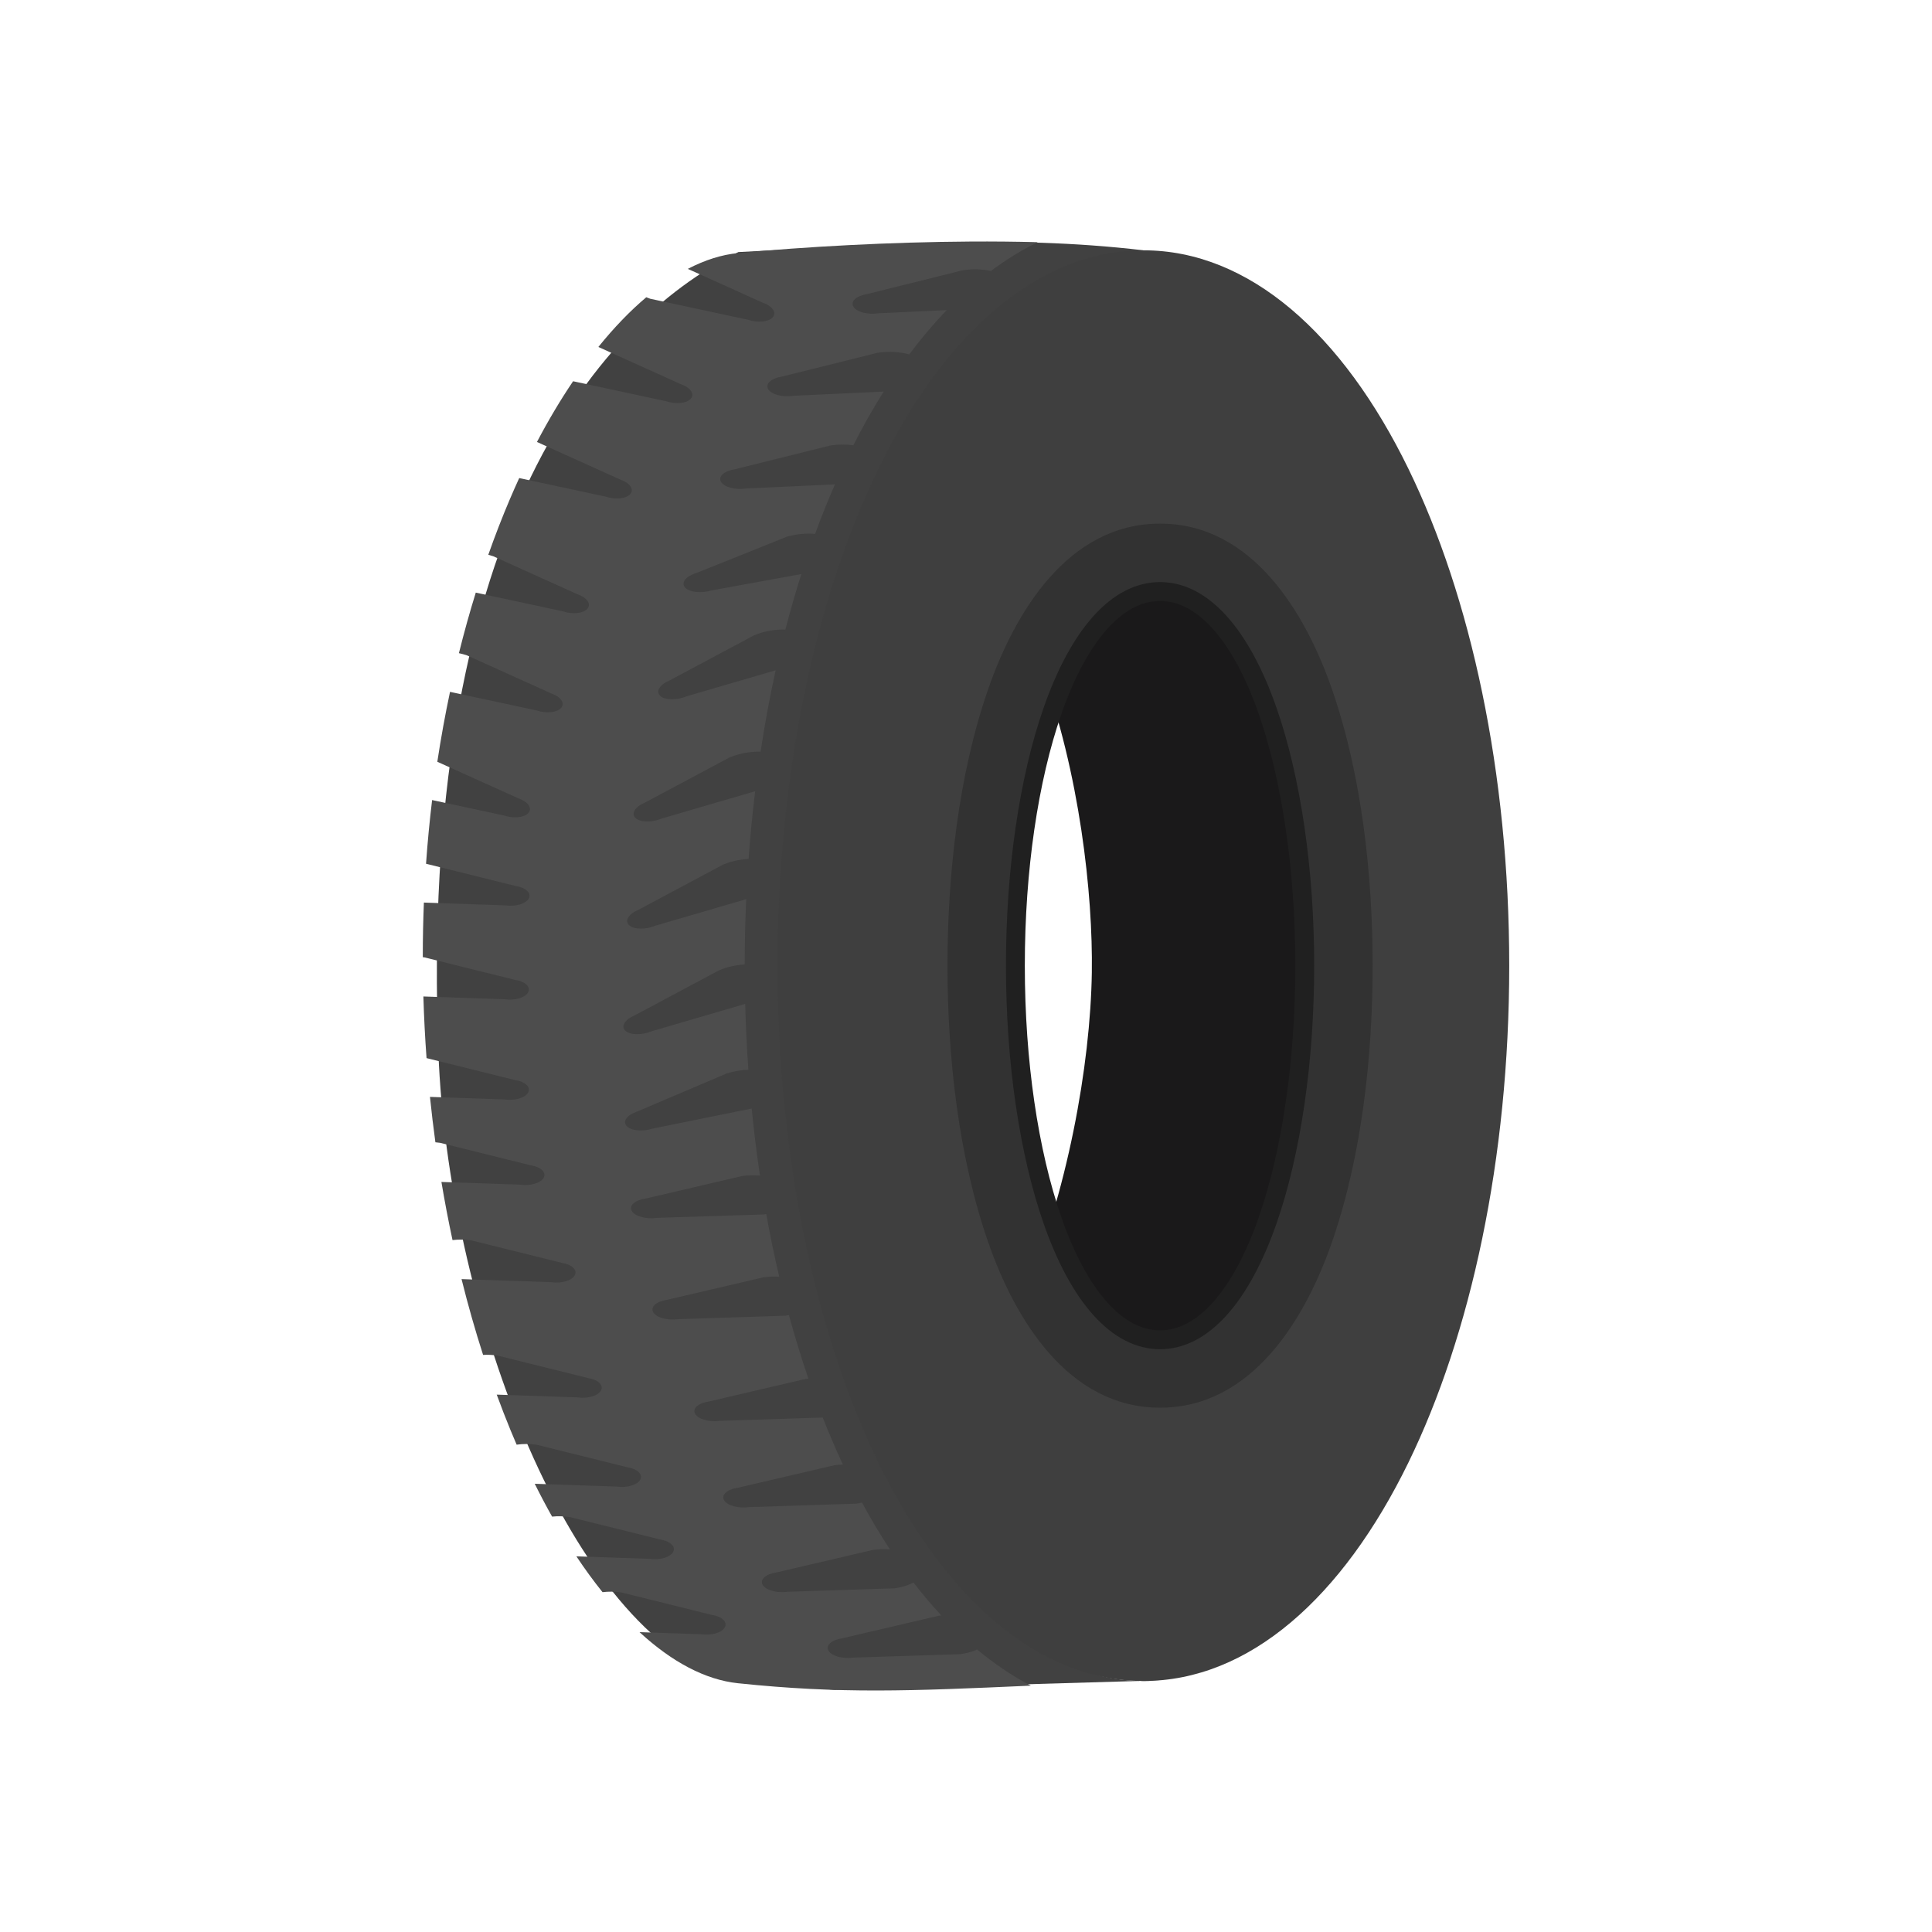<?xml version="1.0" encoding="UTF-8"?>
<!DOCTYPE svg PUBLIC "-//W3C//DTD SVG 1.1//EN" "http://www.w3.org/Graphics/SVG/1.1/DTD/svg11.dtd">
<!-- Creator: CorelDRAW -->
<svg xmlns="http://www.w3.org/2000/svg" xml:space="preserve" width="2048px" height="2048px" style="shape-rendering:geometricPrecision; text-rendering:geometricPrecision; image-rendering:optimizeQuality; fill-rule:evenodd; clip-rule:evenodd"
viewBox="0 0 2048 2048"
 xmlns:xlink="http://www.w3.org/1999/xlink">
 <defs>
  <style type="text/css">
   <![CDATA[
    .fil6 {fill:none}
    .fil0 {fill:#1A191A}
    .fil3 {fill:#323232}
    .fil2 {fill:#3F3F3F}
    .fil1 {fill:#414141}
    .fil5 {fill:#202020;fill-rule:nonzero}
    .fil4 {fill:#4D4D4D;fill-rule:nonzero}
   ]]>
  </style>
 </defs>
 <g id="Layer_x0020_1">
  <g id="_289959520">
   <path id="_289960264" class="fil0" d="M1189.7 493.022c-104.577,-4.998 -199.746,-13.495 -302.652,-1.317 213.629,22.411 272.862,373.022 270.332,539.352 -2.985,196.342 -97.891,544.087 -281.967,529.241l242.795 7.095 82.336 -8.157c120.804,-43.184 206.212,-284.36 213.286,-467.554 14.753,-382.049 -113.343,-543.844 -224.13,-598.66z"/>
   <path id="_289959016" class="fil1" d="M782.718 267.207c148.357,-7.093 283.367,-19.146 429.352,-1.869 -303.06,31.793 -387.092,529.183 -383.503,765.144 4.235,278.538 138.873,771.863 400.009,750.801l-344.437 10.064 -116.805 -11.57c-171.377,-61.263 -292.54,-403.405 -302.576,-663.29 -20.929,-541.988 160.794,-771.518 317.96,-849.281z"/>
   <path id="_289958920" class="fil2" d="M1212.07 265.338c111.962,0 211.101,88.472 280.876,231.509 66.046,135.397 106.899,321.691 106.899,526.785 0,205.094 -40.853,391.389 -106.899,526.785 -69.774,143.035 -168.913,231.509 -280.876,231.509 -111.963,0 -211.102,-88.473 -280.877,-231.509 -66.047,-135.396 -106.9,-321.69 -106.9,-526.785 0,-205.094 40.853,-391.388 106.9,-526.785 69.775,-143.036 168.913,-231.509 280.877,-231.509zm17.643 361.696c46.694,0 86.902,48.51 114.164,126.934 24.218,69.674 39.201,165.07 39.201,269.664 0,104.595 -14.982,199.99 -39.201,269.664 -27.262,78.424 -67.472,126.933 -114.164,126.933 -46.693,0 -86.902,-48.509 -114.164,-126.933 -24.218,-69.673 -39.201,-165.069 -39.201,-269.664 0,-104.594 14.982,-199.989 39.201,-269.664 27.262,-78.424 67.471,-126.934 114.164,-126.934z"/>
   <path id="_289959088" class="fil3" d="M1455.06 1023.63c0,95.903 -11.571,202.335 -43.191,293.296 -28.245,81.254 -84.628,175.28 -182.153,175.28 -97.526,0 -153.908,-94.026 -182.153,-175.28 -31.619,-90.962 -43.191,-197.393 -43.191,-293.296 0,-95.902 11.571,-202.335 43.191,-293.297 28.245,-81.255 84.626,-175.279 182.153,-175.279 97.527,0 153.908,94.024 182.153,175.279 31.619,90.963 43.191,197.395 43.191,293.297zm-225.344 -396.598c46.694,0 86.902,48.51 114.164,126.934 24.218,69.674 39.201,165.07 39.201,269.664 0,104.595 -14.982,199.99 -39.201,269.664 -27.262,78.424 -67.472,126.933 -114.164,126.933 -46.693,0 -86.902,-48.509 -114.164,-126.933 -24.218,-69.673 -39.201,-165.069 -39.201,-269.664 0,-104.594 14.982,-199.989 39.201,-269.664 27.262,-78.424 67.471,-126.934 114.164,-126.934z"/>
   <path id="_289959328" class="fil4" d="M1099.96 256.749c-22.992,-0.641 -47.067,-0.855 -71.632,-0.703 -84.48,0.523 -174.657,5.432 -245.791,12.21 -17.42,1.661 -35.35,7.355 -53.421,16.768l79.325 35.8c10.181,3.465 15.039,10.349 10.85,15.373 -4.192,5.026 -15.842,6.291 -26.023,2.826l-103.963 -22.324c-1.467,-0.5 -2.877,-1.035 -4.231,-1.603 -17.177,14.504 -34.209,32.154 -50.785,52.695l87.243 39.373c10.182,3.464 15.039,10.349 10.851,15.373 -4.192,5.024 -15.843,6.289 -26.024,2.826l-98.865 -21.23c-13.261,19.61 -26.088,41.112 -38.3,64.358l88.15 39.782c10.181,3.465 15.039,10.349 10.85,15.374 -4.192,5.024 -15.842,6.289 -26.024,2.825l-91.785 -19.709c-3.374,7.341 -6.689,14.822 -9.935,22.446 -7.989,18.759 -15.625,38.408 -22.845,58.872 1.76,0.451 3.509,0.97 5.236,1.558l89.061 40.193c10.181,3.465 15.039,10.349 10.85,15.374 -4.191,5.024 -15.842,6.289 -26.023,2.826l-92.395 -19.841c-6.41,20.694 -12.387,42.113 -17.871,64.207 2.874,0.598 5.738,1.37 8.545,2.326l89.061 40.194c10.181,3.464 15.039,10.349 10.85,15.373 -4.191,5.026 -15.842,6.291 -26.023,2.826l-91.869 -19.728c-5.101,24.021 -9.609,48.748 -13.462,74.114l85.856 38.746c10.181,3.465 15.039,10.349 10.85,15.374 -4.192,5.024 -15.842,6.289 -26.024,2.826l-76.208 -16.364c-2.662,22.081 -4.825,44.599 -6.438,67.515l95.043 23.595c10.723,1.612 16.943,7.514 13.893,13.181 -3.052,5.667 -14.219,8.954 -24.941,7.343l-86.276 -2.954c-0.763,18.752 -1.161,37.743 -1.161,56.961l0.004 0.924c0.64,0.078 1.279,0.164 1.917,0.261l95.883 23.804c10.723,1.612 16.943,7.514 13.893,13.181 -3.052,5.666 -14.218,8.954 -24.941,7.342l-86.132 -2.948c0.64,22.052 1.77,43.851 3.358,65.354l93.822 23.293c10.723,1.612 16.943,7.514 13.893,13.181 -3.052,5.667 -14.218,8.954 -24.941,7.343l-79.153 -2.709c1.664,16.237 3.592,32.28 5.757,48.122 1.678,0.135 3.358,0.325 5.033,0.578l95.883 23.803c10.722,1.613 16.943,7.515 13.892,13.181 -3.051,5.667 -14.218,8.954 -24.94,7.343l-83.478 -2.857c3.51,20.967 7.446,41.523 11.764,61.628 6.341,-0.767 13.127,-0.724 19.825,0.283l95.883 23.804c10.722,1.612 16.943,7.514 13.892,13.181 -3.052,5.667 -14.218,8.954 -24.94,7.342l-95.087 -3.255c6.915,27.816 14.564,54.643 22.839,80.353 4.964,-0.281 10.113,-0.076 15.209,0.69l95.883 23.804c10.722,1.612 16.943,7.515 13.892,13.181 -3.051,5.667 -14.218,8.954 -24.94,7.343l-85.584 -2.929c4.765,13.01 9.685,25.684 14.751,38.001 2.091,5.081 4.209,10.102 6.354,15.066 6.755,-0.96 14.072,-0.994 21.288,0.091l95.883 23.804c10.722,1.612 16.942,7.514 13.892,13.181 -3.052,5.666 -14.218,8.954 -24.941,7.342l-86.93 -2.975c5.98,12.05 12.122,23.657 18.399,34.825 5.982,-0.619 12.322,-0.52 18.586,0.422l95.883 23.804c10.722,1.612 16.943,7.515 13.892,13.181 -3.052,5.667 -14.218,8.954 -24.94,7.343l-77.683 -2.659c9.051,13.58 18.309,26.269 27.733,37.989 6.359,-0.774 13.167,-0.736 19.887,0.275l95.883 23.804c10.722,1.612 16.943,7.515 13.892,13.181 -3.052,5.667 -14.218,8.954 -24.94,7.343l-65.503 -2.243c34.363,31.688 69.875,50.571 104.337,54.176 108.997,11.396 181.968,8.28 310.449,2.561 -20.181,-10.561 -39.158,-23.544 -56.929,-38.339 -4.809,2.259 -10.754,3.994 -17.559,4.957l-113.479 3.653c-11.4,1.611 -23.275,-1.676 -26.518,-7.343 -3.243,-5.666 3.369,-11.569 14.768,-13.181l101.947 -23.803c0.967,-0.137 1.936,-0.256 2.904,-0.358 -10.345,-11.126 -20.181,-22.823 -29.51,-34.923 -5.165,2.845 -11.948,5.028 -19.912,6.155l-113.48 3.653c-11.399,1.611 -23.274,-1.676 -26.517,-7.343 -3.243,-5.666 3.369,-11.569 14.768,-13.181l101.947 -23.804c6.124,-0.867 12.318,-1.017 18.221,-0.556 -10.709,-16.264 -20.583,-32.933 -29.626,-49.661 -1.977,0.452 -4.051,0.837 -6.211,1.142l-113.48 3.653c-11.399,1.612 -23.274,-1.676 -26.517,-7.342 -3.243,-5.667 3.369,-11.569 14.768,-13.182l101.946 -23.803c3.092,-0.437 6.201,-0.692 9.28,-0.778 -7.592,-16.284 -14.721,-32.916 -21.396,-49.849l-108.755 3.501c-11.4,1.611 -23.275,-1.676 -26.518,-7.343 -3.243,-5.666 3.369,-11.568 14.768,-13.181l101.947 -23.803c1.126,-0.161 2.252,-0.294 3.381,-0.406 -7.58,-22.081 -14.452,-44.565 -20.652,-67.341 -1.253,0.243 -2.539,0.459 -3.86,0.646l-113.48 3.653c-11.399,1.612 -23.274,-1.675 -26.517,-7.342 -3.243,-5.667 3.369,-11.569 14.768,-13.181l101.946 -23.804c5.65,-0.798 11.356,-0.99 16.841,-0.654 -5.157,-21.977 -9.719,-44.156 -13.721,-66.433 -0.839,0.146 -1.69,0.285 -2.557,0.406l-113.48 3.653c-11.4,1.612 -23.274,-1.675 -26.517,-7.342 -3.243,-5.667 3.369,-11.569 14.768,-13.181l101.946 -23.804c6.449,-0.912 12.973,-1.032 19.155,-0.478 -3.529,-23.712 -6.445,-47.468 -8.783,-71.152l-104.961 21.304c-10.821,3.474 -23.21,2.22 -27.672,-2.799 -4.461,-5.021 0.691,-11.91 11.511,-15.385l94.644 -40.283c7.551,-2.426 15.488,-3.685 22.988,-3.87 -1.672,-23.463 -2.792,-46.781 -3.392,-69.841l-99.143 28.985c-10.382,4.349 -22.855,4.121 -27.859,-0.509 -5.003,-4.631 -0.644,-11.911 9.738,-16.261l89.695 -47.889c8.75,-3.666 18.248,-5.692 27.04,-6.103 0.019,-22.802 0.537,-45.932 1.598,-69.275l-96.237 28.135c-10.382,4.349 -22.857,4.121 -27.86,-0.509 -5.003,-4.631 -0.643,-11.911 9.738,-16.261l89.697 -47.889c8.798,-3.686 18.354,-5.712 27.188,-6.109 1.742,-23.819 4.057,-47.779 6.979,-71.758l-98.924 28.921c-10.383,4.349 -22.857,4.121 -27.86,-0.508 -5.003,-4.631 -0.643,-11.911 9.738,-16.261l89.697 -47.889c10.795,-4.524 22.732,-6.548 33.071,-6.126 4.396,-28.935 9.706,-57.793 15.998,-86.356l-94.514 27.632c-10.383,4.349 -22.857,4.121 -27.86,-0.509 -5.003,-4.631 -0.643,-11.911 9.738,-16.261l89.697 -47.889c10.861,-4.551 22.877,-6.573 33.262,-6.118 5.134,-19.843 10.768,-39.484 16.925,-58.851l-95.776 17.451c-10.912,3.259 -23.267,1.76 -27.592,-3.347 -4.325,-5.108 1.013,-11.891 11.923,-15.154l95.7 -38.4c10.115,-3.024 20.857,-3.983 30.302,-3.111 6.54,-17.817 13.553,-35.341 21.066,-52.508l-94.09 4.362c-11.367,1.773 -23.302,-1.348 -26.654,-6.967 -3.352,-5.62 3.146,-11.614 14.513,-13.388l101.476 -25.241c8.223,-1.284 16.595,-1.273 24.236,-0.203 9.639,-19.058 20.361,-38.2 32.165,-56.908l-95.749 4.439c-11.368,1.773 -23.302,-1.346 -26.654,-6.967 -3.353,-5.62 3.145,-11.614 14.513,-13.387l101.474 -25.242c11.72,-1.828 23.741,-1.031 33.517,1.721 12.345,-16.472 25.616,-32.256 39.806,-46.954l-72.341 3.354c-11.367,1.773 -23.302,-1.348 -26.654,-6.967 -3.353,-5.621 3.145,-11.614 14.513,-13.388l101.474 -25.242c10.246,-1.598 20.723,-1.189 29.728,0.777 15.659,-11.712 32.187,-22.003 49.59,-30.487z"/>
   <path id="_289959496" class="fil5" d="M1373.08 1023.63c0,-50.898 -3.563,-99.511 -10.017,-143.914 -6.696,-46.064 -16.479,-87.605 -28.597,-122.469 -13.45,-38.694 -30.031,-69.73 -48.906,-90.717 -17.094,-19.006 -35.95,-29.498 -55.845,-29.498 -19.895,0 -38.751,10.492 -55.845,29.498 -18.875,20.987 -35.456,52.023 -48.906,90.717 -12.118,34.864 -21.901,76.404 -28.597,122.469 -6.454,44.402 -10.017,93.015 -10.017,143.914 0,50.9 3.563,99.513 10.017,143.914 6.696,46.064 16.479,87.605 28.597,122.469 13.45,38.694 30.031,69.729 48.906,90.716 17.094,19.006 35.952,29.498 55.845,29.498 19.893,0 38.751,-10.492 55.845,-29.498 18.875,-20.987 35.456,-52.022 48.906,-90.716 12.118,-34.864 21.901,-76.404 28.597,-122.469 6.454,-44.401 10.017,-93.014 10.017,-143.914zm9.748 -146.727c6.606,45.45 10.253,95.023 10.253,146.727 0,51.706 -3.647,101.278 -10.253,146.727 -6.872,47.269 -16.976,90.085 -29.535,126.217 -14.327,41.216 -32.252,74.568 -52.889,97.512 -20.945,23.287 -44.777,36.141 -70.689,36.141 -25.912,0 -49.745,-12.854 -70.689,-36.141 -20.636,-22.944 -38.562,-56.296 -52.889,-97.512 -12.559,-36.132 -22.663,-78.948 -29.535,-126.217 -6.606,-45.449 -10.253,-95.021 -10.253,-146.727 0,-51.704 3.647,-101.277 10.253,-146.727 6.872,-47.269 16.976,-90.085 29.535,-126.217 14.327,-41.216 32.252,-74.569 52.889,-97.513 20.945,-23.287 44.776,-36.141 70.689,-36.141 25.913,0 49.745,12.854 70.689,36.141 20.636,22.944 38.562,56.297 52.889,97.513 12.559,36.132 22.663,78.948 29.535,126.217z"/>
  </g>
 </g>
 <rect class="fil6" width="2048" height="2048"/>
</svg>
